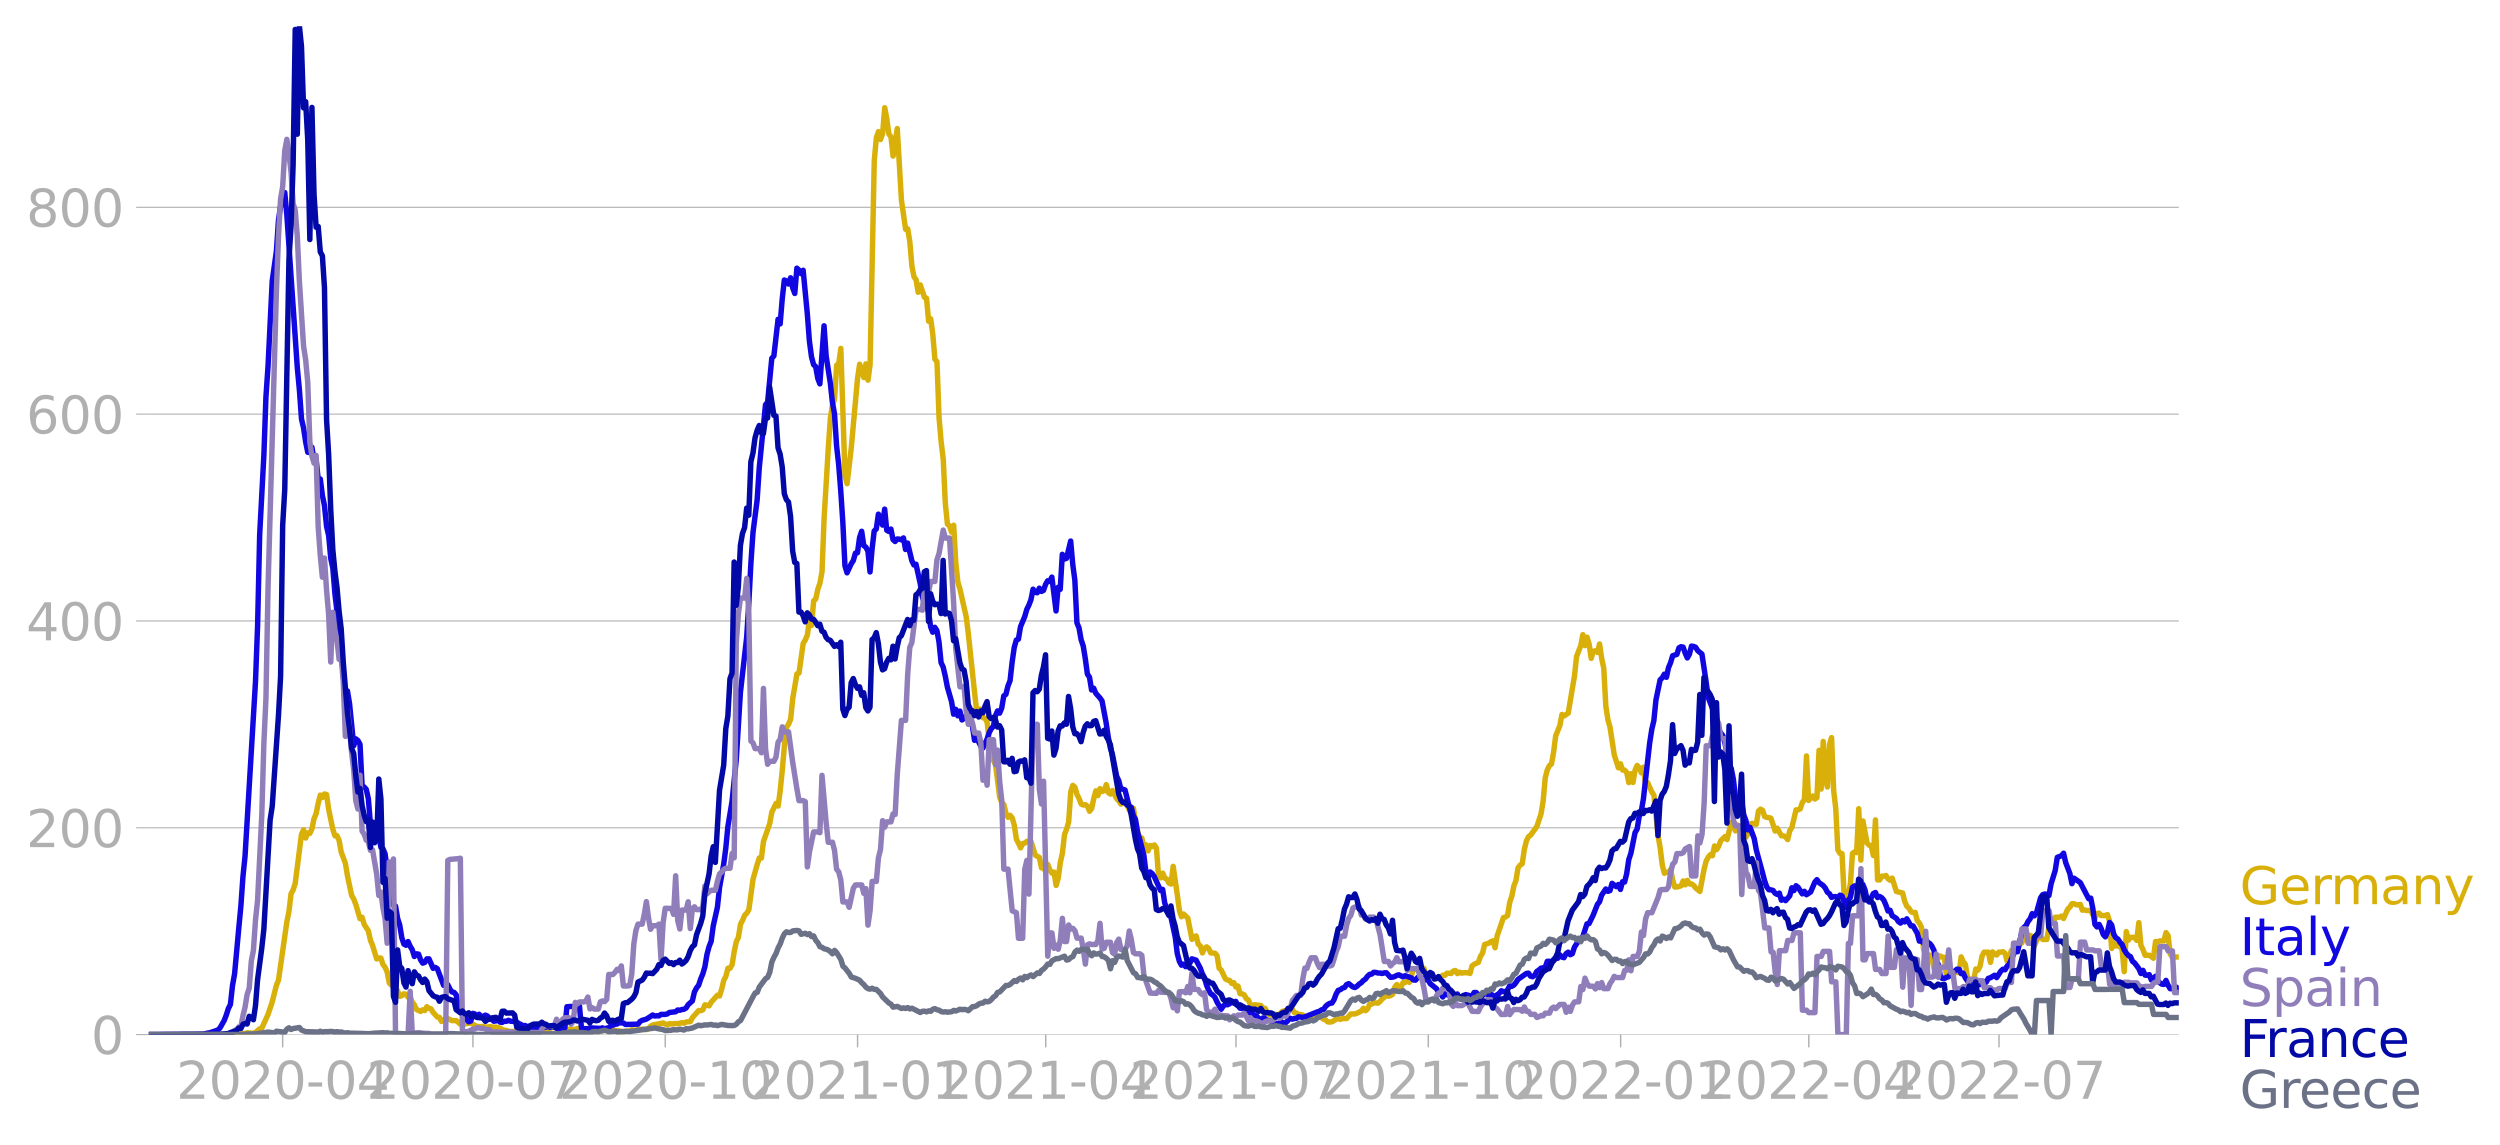 <svg xmlns:xlink="http://www.w3.org/1999/xlink" width="916.28" height="419.551" viewBox="0 0 687.21 314.663" xmlns="http://www.w3.org/2000/svg"><defs><style>*{stroke-linejoin:round;stroke-linecap:butt}</style></defs><g id="figure_1"><path d="M0 314.663h687.21V0H0v314.663z" style="fill:none" id="patch_1"/><g id="axes_1"><path d="M40.922 284.4h558V7.2h-558v277.2z" style="fill:none" id="patch_2"/><g id="matplotlib.axis_1"><g id="xtick_1"><g id="line2d_1"><defs><path id="m77b3d63b80" d="M0 0v3.5" style="stroke:#b0b0b0;stroke-width:.4"/></defs><use xlink:href="#m77b3d63b80" x="77.701" y="284.4" style="fill:#b0b0b0;stroke:#b0b0b0;stroke-width:.4"/></g><g style="fill:#b0b0b0" transform="matrix(.14 0 0 -.14 48.453 302.038)" id="text_1"><defs><path id="DejaVuSans-32" d="M1228 531h2203V0H469v531q359 372 979 998 621 627 780 809 303 340 423 576 121 236 121 464 0 372-261 606-261 235-680 235-297 0-627-103-329-103-704-313v638q381 153 712 231 332 78 607 78 725 0 1156-363 431-362 431-968 0-288-108-546-107-257-392-607-78-91-497-524-418-433-1181-1211z" transform="scale(.016)"/><path id="DejaVuSans-30" d="M2034 4250q-487 0-733-480-245-479-245-1442 0-959 245-1439 246-480 733-480 491 0 736 480 246 480 246 1439 0 963-246 1442-245 480-736 480zm0 500q785 0 1199-621 414-620 414-1801 0-1178-414-1799Q2819-91 2034-91q-784 0-1198 620-414 621-414 1799 0 1181 414 1801 414 621 1198 621z" transform="scale(.016)"/><path id="DejaVuSans-2d" d="M313 2009h1684v-512H313v512z" transform="scale(.016)"/><path id="DejaVuSans-34" d="M2419 4116 825 1625h1594v2491zm-166 550h794V1625h666v-525h-666V0h-628v1100H313v609l1940 2957z" transform="scale(.016)"/></defs><use xlink:href="#DejaVuSans-32"/><use xlink:href="#DejaVuSans-30" x="63.623"/><use xlink:href="#DejaVuSans-32" x="127.246"/><use xlink:href="#DejaVuSans-30" x="190.869"/><use xlink:href="#DejaVuSans-2d" x="254.492"/><use xlink:href="#DejaVuSans-30" x="290.576"/><use xlink:href="#DejaVuSans-34" x="354.199"/></g></g><g id="xtick_2"><use xlink:href="#m77b3d63b80" x="129.996" y="284.4" style="fill:#b0b0b0;stroke:#b0b0b0;stroke-width:.4" id="line2d_2"/><g style="fill:#b0b0b0" transform="matrix(.14 0 0 -.14 100.748 302.038)" id="text_2"><defs><path id="DejaVuSans-37" d="M525 4666h3000v-269L1831 0h-659l1594 4134H525v532z" transform="scale(.016)"/></defs><use xlink:href="#DejaVuSans-32"/><use xlink:href="#DejaVuSans-30" x="63.623"/><use xlink:href="#DejaVuSans-32" x="127.246"/><use xlink:href="#DejaVuSans-30" x="190.869"/><use xlink:href="#DejaVuSans-2d" x="254.492"/><use xlink:href="#DejaVuSans-30" x="290.576"/><use xlink:href="#DejaVuSans-37" x="354.199"/></g></g><g id="xtick_3"><use xlink:href="#m77b3d63b80" x="182.865" y="284.4" style="fill:#b0b0b0;stroke:#b0b0b0;stroke-width:.4" id="line2d_3"/><g style="fill:#b0b0b0" transform="matrix(.14 0 0 -.14 153.617 302.038)" id="text_3"><defs><path id="DejaVuSans-31" d="M794 531h1031v3560L703 3866v575l1116 225h631V531h1031V0H794v531z" transform="scale(.016)"/></defs><use xlink:href="#DejaVuSans-32"/><use xlink:href="#DejaVuSans-30" x="63.623"/><use xlink:href="#DejaVuSans-32" x="127.246"/><use xlink:href="#DejaVuSans-30" x="190.869"/><use xlink:href="#DejaVuSans-2d" x="254.492"/><use xlink:href="#DejaVuSans-31" x="290.576"/><use xlink:href="#DejaVuSans-30" x="354.199"/></g></g><g id="xtick_4"><use xlink:href="#m77b3d63b80" x="235.734" y="284.4" style="fill:#b0b0b0;stroke:#b0b0b0;stroke-width:.4" id="line2d_4"/><g style="fill:#b0b0b0" transform="matrix(.14 0 0 -.14 206.486 302.038)" id="text_4"><use xlink:href="#DejaVuSans-32"/><use xlink:href="#DejaVuSans-30" x="63.623"/><use xlink:href="#DejaVuSans-32" x="127.246"/><use xlink:href="#DejaVuSans-31" x="190.869"/><use xlink:href="#DejaVuSans-2d" x="254.492"/><use xlink:href="#DejaVuSans-30" x="290.576"/><use xlink:href="#DejaVuSans-31" x="354.199"/></g></g><g id="xtick_5"><use xlink:href="#m77b3d63b80" x="287.454" y="284.4" style="fill:#b0b0b0;stroke:#b0b0b0;stroke-width:.4" id="line2d_5"/><g style="fill:#b0b0b0" transform="matrix(.14 0 0 -.14 258.206 302.038)" id="text_5"><use xlink:href="#DejaVuSans-32"/><use xlink:href="#DejaVuSans-30" x="63.623"/><use xlink:href="#DejaVuSans-32" x="127.246"/><use xlink:href="#DejaVuSans-31" x="190.869"/><use xlink:href="#DejaVuSans-2d" x="254.492"/><use xlink:href="#DejaVuSans-30" x="290.576"/><use xlink:href="#DejaVuSans-34" x="354.199"/></g></g><g id="xtick_6"><use xlink:href="#m77b3d63b80" x="339.748" y="284.4" style="fill:#b0b0b0;stroke:#b0b0b0;stroke-width:.4" id="line2d_6"/><g style="fill:#b0b0b0" transform="matrix(.14 0 0 -.14 310.5 302.038)" id="text_6"><use xlink:href="#DejaVuSans-32"/><use xlink:href="#DejaVuSans-30" x="63.623"/><use xlink:href="#DejaVuSans-32" x="127.246"/><use xlink:href="#DejaVuSans-31" x="190.869"/><use xlink:href="#DejaVuSans-2d" x="254.492"/><use xlink:href="#DejaVuSans-30" x="290.576"/><use xlink:href="#DejaVuSans-37" x="354.199"/></g></g><g id="xtick_7"><use xlink:href="#m77b3d63b80" x="392.618" y="284.4" style="fill:#b0b0b0;stroke:#b0b0b0;stroke-width:.4" id="line2d_7"/><g style="fill:#b0b0b0" transform="matrix(.14 0 0 -.14 363.37 302.038)" id="text_7"><use xlink:href="#DejaVuSans-32"/><use xlink:href="#DejaVuSans-30" x="63.623"/><use xlink:href="#DejaVuSans-32" x="127.246"/><use xlink:href="#DejaVuSans-31" x="190.869"/><use xlink:href="#DejaVuSans-2d" x="254.492"/><use xlink:href="#DejaVuSans-31" x="290.576"/><use xlink:href="#DejaVuSans-30" x="354.199"/></g></g><g id="xtick_8"><use xlink:href="#m77b3d63b80" x="445.487" y="284.4" style="fill:#b0b0b0;stroke:#b0b0b0;stroke-width:.4" id="line2d_8"/><g style="fill:#b0b0b0" transform="matrix(.14 0 0 -.14 416.239 302.038)" id="text_8"><use xlink:href="#DejaVuSans-32"/><use xlink:href="#DejaVuSans-30" x="63.623"/><use xlink:href="#DejaVuSans-32" x="127.246"/><use xlink:href="#DejaVuSans-32" x="190.869"/><use xlink:href="#DejaVuSans-2d" x="254.492"/><use xlink:href="#DejaVuSans-30" x="290.576"/><use xlink:href="#DejaVuSans-31" x="354.199"/></g></g><g id="xtick_9"><use xlink:href="#m77b3d63b80" x="497.207" y="284.4" style="fill:#b0b0b0;stroke:#b0b0b0;stroke-width:.4" id="line2d_9"/><g style="fill:#b0b0b0" transform="matrix(.14 0 0 -.14 467.959 302.038)" id="text_9"><use xlink:href="#DejaVuSans-32"/><use xlink:href="#DejaVuSans-30" x="63.623"/><use xlink:href="#DejaVuSans-32" x="127.246"/><use xlink:href="#DejaVuSans-32" x="190.869"/><use xlink:href="#DejaVuSans-2d" x="254.492"/><use xlink:href="#DejaVuSans-30" x="290.576"/><use xlink:href="#DejaVuSans-34" x="354.199"/></g></g><g id="xtick_10"><use xlink:href="#m77b3d63b80" x="549.501" y="284.4" style="fill:#b0b0b0;stroke:#b0b0b0;stroke-width:.4" id="line2d_10"/><g style="fill:#b0b0b0" transform="matrix(.14 0 0 -.14 520.253 302.038)" id="text_10"><use xlink:href="#DejaVuSans-32"/><use xlink:href="#DejaVuSans-30" x="63.623"/><use xlink:href="#DejaVuSans-32" x="127.246"/><use xlink:href="#DejaVuSans-32" x="190.869"/><use xlink:href="#DejaVuSans-2d" x="254.492"/><use xlink:href="#DejaVuSans-30" x="290.576"/><use xlink:href="#DejaVuSans-37" x="354.199"/></g></g></g><g id="matplotlib.axis_2"><g id="ytick_1"><path d="M40.922 284.4h558" clip-path="url(#p1992ec8195)" style="fill:none;stroke:#b0b0b0;stroke-width:.3;stroke-linecap:square" id="line2d_11"/><g id="line2d_12"><defs><path id="me01e7eb302" d="M0 0h-3.5" style="stroke:#b0b0b0;stroke-width:.3"/></defs><use xlink:href="#me01e7eb302" x="40.922" y="284.4" style="fill:#b0b0b0;stroke:#b0b0b0;stroke-width:.3"/></g><use xlink:href="#DejaVuSans-30" style="fill:#b0b0b0" transform="matrix(.14 0 0 -.14 25.015 289.719)" id="text_11"/></g><g id="ytick_2"><path d="M40.922 227.547h558" clip-path="url(#p1992ec8195)" style="fill:none;stroke:#b0b0b0;stroke-width:.3;stroke-linecap:square" id="line2d_13"/><use xlink:href="#me01e7eb302" x="40.922" y="227.547" style="fill:#b0b0b0;stroke:#b0b0b0;stroke-width:.3" id="line2d_14"/><g style="fill:#b0b0b0" transform="matrix(.14 0 0 -.14 7.2 232.866)" id="text_12"><use xlink:href="#DejaVuSans-32"/><use xlink:href="#DejaVuSans-30" x="63.623"/><use xlink:href="#DejaVuSans-30" x="127.246"/></g></g><g id="ytick_3"><path d="M40.922 170.694h558" clip-path="url(#p1992ec8195)" style="fill:none;stroke:#b0b0b0;stroke-width:.3;stroke-linecap:square" id="line2d_15"/><use xlink:href="#me01e7eb302" x="40.922" y="170.694" style="fill:#b0b0b0;stroke:#b0b0b0;stroke-width:.3" id="line2d_16"/><g style="fill:#b0b0b0" transform="matrix(.14 0 0 -.14 7.2 176.012)" id="text_13"><use xlink:href="#DejaVuSans-34"/><use xlink:href="#DejaVuSans-30" x="63.623"/><use xlink:href="#DejaVuSans-30" x="127.246"/></g></g><g id="ytick_4"><path d="M40.922 113.84h558" clip-path="url(#p1992ec8195)" style="fill:none;stroke:#b0b0b0;stroke-width:.3;stroke-linecap:square" id="line2d_17"/><use xlink:href="#me01e7eb302" x="40.922" y="113.84" style="fill:#b0b0b0;stroke:#b0b0b0;stroke-width:.3" id="line2d_18"/><g style="fill:#b0b0b0" transform="matrix(.14 0 0 -.14 7.2 119.16)" id="text_14"><defs><path id="DejaVuSans-36" d="M2113 2584q-425 0-674-291-248-290-248-796 0-503 248-796 249-292 674-292t673 292q248 293 248 796 0 506-248 796-248 291-673 291zm1253 1979v-575q-238 112-480 171-242 60-480 60-625 0-955-422-329-422-376-1275 184 272 462 417 279 145 613 145 703 0 1111-427 408-426 408-1160 0-719-425-1154Q2819-91 2113-91q-810 0-1238 620-428 621-428 1799 0 1106 525 1764t1409 658q238 0 480-47t505-140z" transform="scale(.016)"/></defs><use xlink:href="#DejaVuSans-36"/><use xlink:href="#DejaVuSans-30" x="63.623"/><use xlink:href="#DejaVuSans-30" x="127.246"/></g></g><g id="ytick_5"><path d="M40.922 56.987h558" clip-path="url(#p1992ec8195)" style="fill:none;stroke:#b0b0b0;stroke-width:.3;stroke-linecap:square" id="line2d_19"/><use xlink:href="#me01e7eb302" x="40.922" y="56.987" style="fill:#b0b0b0;stroke:#b0b0b0;stroke-width:.3" id="line2d_20"/><g style="fill:#b0b0b0" transform="matrix(.14 0 0 -.14 7.2 62.306)" id="text_15"><defs><path id="DejaVuSans-38" d="M2034 2216q-450 0-708-241-257-241-257-662 0-422 257-663 258-241 708-241t709 242q260 243 260 662 0 421-258 662-257 241-711 241zm-631 268q-406 100-633 378-226 279-226 679 0 559 398 884 399 325 1092 325 697 0 1094-325t397-884q0-400-227-679-226-278-629-378 456-106 710-416 255-309 255-755 0-679-414-1042Q2806-91 2034-91q-771 0-1186 362-414 363-414 1042 0 446 256 755 257 310 713 416zm-231 997q0-362 226-565 227-203 636-203 407 0 636 203 230 203 230 565 0 363-230 566-229 203-636 203-409 0-636-203-226-203-226-566z" transform="scale(.016)"/></defs><use xlink:href="#DejaVuSans-38"/><use xlink:href="#DejaVuSans-30" x="63.623"/><use xlink:href="#DejaVuSans-30" x="127.246"/></g></g></g><path d="m40.922 284.4 24.136-.081 2.3-.244.574-.162 1.15.08.574.042.574-.244 1.15-.975.574-.162 1.724-3.817 1.15-3.452 1.15-4.549.574-1.42 2.298-16.042.575-2.802L80 245.7l.574-1.056.575-1.827 1.724-13.482.575-1.219.574 2.234.575-1.38.575.12.574-1.258.575-2.802.575-1.34.574-2.883.575-2.234.575.65.574-.975.575.163.575 4.06 1.149 5.483.575 1.787h.574l.575 1.259.575 3.208 1.149 3.086.575 3.452 1.149 5.4.575.976.574 1.502 1.15 3.899.574-.366.575 1.95 1.15 1.786.574 2.6.575 1.38 1.149 3.736.575-.284.574.04.575 1.787.575.731.574 1.3.575 3.005.575.609.574.081.575.447.575 1.096.574 1.462.575-.203.575-.487.574.122.575.812.575-.04.574 1.38.575.73.575 1.3 1.149.528.575-.446.574.203.575-1.056.575.447.574.162.575.975 1.15 1.258.574.082.575 1.137.574-.488h.575l.575-.324 1.149.568h1.15l1.149.975.574-.203.575.203.575-.163 1.149-.122 1.724.934H132.869l.575.163h.574l.575-.122 1.15.163.574-.041 1.15.284.574.366.575.203.574.08.575.204.575.081 2.298-.081 1.15-.487 2.298.08h.575l.575.123h.574l.575.284 1.15-.447.574-.243 1.15-.082.574-.203.575-.325 1.724.65.574.122.575-.244.575.244 1.724.04.574-.04.575-.244.575.285 2.298-.244 1.724.528.575.244.575-.163 1.149.04.575-.324.574-.122.575.081.575-.04 1.149.325 1.15.08.574.204h.575l1.149-.163.575-.04.574-.325.575.122h.575l.574-.244 1.15-.04 1.149.121.575-.284.574-.65.575-.325 2.873-.568 1.15.568.574-.406.575.122 1.15-.122.574.04 1.15-.283.574.162.574-.365 1.15-.082.574-1.096 1.724-1.95.575.041.575-.243.574-1.381 1.15.284.574-1.015 1.724-1.909.575.203.575-1.868.574-2.396.575-1.137.575-2.193h.574l.575-1.015.575-3.614.574-2.68.575-1.178.575-3.614.574-1.097.575-1.38.575-.569.574-.934 1.15-8.406 1.15-4.061.574-1.787.574.04.575-4.588 1.15-3.249.574-1.705.575-3.087 1.15-2.396.574.731.574-4.264.575-5.604.575-6.741.574-5.076.575-.812.575-1.422.574-5.644 1.15-6.782.574-.244 1.15-8.162.574-.894.575-1.421.575-4.183.574 1.584.575-6.741.575-.528.574-2.68.575-1.665.575-3.127.574-14.701 1.15-19.208.574-8.366.575-3.573.575-1.544.574-9.38.575-.406.575-4.224 1.149 35.046.575 2.152 1.149-9.868 1.724-19.086.575-3.899 1.149 3.655.575-3.736.574 4.467.575-4.304 1.15-56.123.574-6.213.575-1.665.574 2.152.575-1.665.575-7.066.574 3.046.575 4.183.575.812.574 5.239 1.15-7.554 1.149 19.696 1.15 8 .574-.122.575 3.493.574 6.74.575 2.925.575.812.574 3.452.575-2.03 1.15 3.41.574.285.575 6.294.574-.65.575 4.264.575 6.823.574.69.575 15.432.575 6.578.574 4.873.575 12.143.575 5.604.574.528.575 1.705.575-1.908.574 10.274.575 5.36.575 1.95 1.724 7.634.574 4.589 1.724 16.284.575 4.914.575-.487.574.081.575 2.315.575.162.574 1.056.575 5.28 1.15 5.278.574 1.056 1.15 8.975.574 1.543.575.488.574 2.477.575 1.056.575-.528.574.69.575 2.071.575 3.817.574 1.056.575 1.3.575-1.178.574-.122.575-.487h1.15l1.149 3.777 1.149.65.575 2.842.574-.04.575 1.096.575-1.99.574 1.502.575.894.575-.284.574 3.654.575-1.99.575-4.263.574-2.6.575-5.116.575-1.462.574-1.99.575-8.284.575-1.787.574.528.575 1.99.575 1.096.574 1.503.575.284.575-.122.574.447.575 1.38.575-.73.574-2.721.575-2.153.575 1.3.574-1.909.575.772.575-.203.574-1.665.575 2.193.575.406.574-.975 1.15 2.274.574.569.575.893.575-.243.574-.69 1.15 2.517.574.69.575-1.137.575 3.818 1.149 4.75.575-.405.574 2.518.575-.65.575 1.665.574-1.462.575.284.575-.447.574.853.575 7.635.575.568.574-1.3.575 1.382.574.284.575 1.056.575.284.574-4.873 1.15 7.878.574 4.305.575 1.665.575-.731 1.15 1.096 1.148 5.848.575-.65.575-.284.574 2.274.575.487.575 1.909.574-1.218.575-.447.575.447.574 1.218 1.15.081.574.65.575 3.492.575.488 1.15 2.436.574.325.574.081.575.813.575-.204.574 1.219.575-.285.575 2.112.574.04.575.285.575 1.056.574.325.575 1.3.575.811.574-.771 1.724.203.575.812.575-.04.574 1.258.575.528 1.15.163.574-.325.575.365.574-.406.575-.65.575-.243 1.15-.122 1.148-.244.575.853.575.163.574.284 1.15.203.574.772 1.15-.366.574.244 1.724-.285h.575l1.15.813.574.203.575.528.574.04.575-.081 1.15-.69.574-.203.575.243.574-.243h1.15l1.149-1.26h1.15l.574-.202 1.15-.61.574-.73.575.65.574-.488.575-1.259.575-.081.574-.366 1.15.122.574-.487.575-.69.575-.407.574-.852.575.528.575-.163.574-.365.575-1.95.575-.73.574 1.42.575-.73.575-1.219.574-.04.575-.528.575.487 1.149-3.736.575.04.574.407.575.122.575-.812.574.162.575 1.95.575-.326.574-.162.575.771.575.122.574.447.575-.365.575-.041.574-.528.575.04.575-.609 1.149.082.575-.65.574-.162.575.852.575-.406.574.284.575-.121h1.15l.574.203.575-2.071.574-.447 1.15-.528.574-1.624.575-.894.575-2.396 1.149-.365.575-.406.574-.244.575 1.909.575-3.25 1.724-5.035.574-.162.575-.406.575-3.574.574-1.705.575-2.843.575-1.503.574-3.492.575-.731.575-.406.574-3.899.575-2.355.575-1.178.574-.406 1.724-2.396 1.15-3.451.574-3.534.575-6.335.575-2.233.574-1.178.575-.446.575-3.209.574-4.507 1.15-2.843.574-3.046.575.406 1.15-.771 1.723-10.234.575-5.36 1.15-2.965.574-3.005.575 3.005.574-2.314.575 1.908.575 3.899.574-1.95.575-.121.575.446.574-2.314.575 3.939.575 2.72.574 10.437.575 3.736.575 2.03 1.149 7.554 1.15 3.614.574-1.096.575 1.706.574.04.575.65.575 2.761.574-2.436.575 2.396.575-3.411.574-1.26.575.65.575 1.381.574-1.543.575 5.157.575-.893 1.149 2.558.575.894 1.149 11.127.575 3.33.574 4.71.575 2.274.575-.284.574.081.575-.852.574 2.964.575 1.868h.575l1.15-.325.574-1.34.574 1.056.575-1.218.575.974h.574l.575.406.575.731 1.15.934 1.148-6.091.575-2.274.575-1.056.574-.69.575.284.575-2.68.574 1.015.575-.934.575-1.543 1.15-1.097.574.813 1.15-4.67.574.73.574 1.544.575-1.625.575.65.574-.081.575 2.883.575-.081.574-.975.575-2.64.575-.202.574.243h.575l.575-3.614.574-.528.575.325.575 1.705.574.244.575.04.575.204 1.15 3.492.574-.771 1.15 2.07.574.041.574.244.575.772.575-2.437.574-.893 1.15-4.833h.574l.575-.284.575-1.746.574-.772.575-12.02.575 12.223 1.15-1.218.574.812.574-.366.575-12.995.575 10.64.574-13.076.575 10.396.575 2.112.574-11.737.575-1.827.575 14.538.574 4.955.575 11.37.575.934.574.081.575 11.452.575.528.574-.568.575-3.127.575-8.325.574-.447.575.203.575-12.06.574 14.131.575-10.761 1.15 6.091.574.569.575.243.574 2.6.575-9.788.575 16.488h.574l.575-1.015h.575l.574-.203.575.893.575.406.574-.568 1.15 3.654 1.724.447.574 2.315.575 1.3.575.527.574.975.575.244.575-.041.574 2.274.575.65.575 1.178.574 6.05.575 1.909.575-.284.574-.04.575.933.575 2.721.574.203.575-3.614h.575l.574.325.575.08.575 5.443.574-2.193.575 1.665.575-.61.574-.162 1.15-.04.574-4.265.575 1.34.575.69.574 3.534.575.772 1.15.04.574-3.046.575.325.574-1.015.575-2.883.575-1.056h1.149l.575 2.802.574-2.883.575.609.575.244.574-.772h.575l.575-.122.574.447.575 2.152.575-1.015.574-1.909 1.15-.04.574-.203.575-2.559.575.731.574-1.502.575.65.575-1.219h.574l.575.325.575 2.558 1.149-2.599.575.082.574.73h1.15l.574-3.451.575-1.828.575.812.574-1.624 1.15-.04.574-.285.575.65 1.15-2.599.574-.487.575-.975h.574l.575.284.575.04.574-.12.575 1.583.575-.081.574.162h1.15l.574 1.218.575.853.575-1.259.574-.081.575.65h1.15l.574-.244.575 1.828.574 7.472.575-1.503.575.812h1.149l.575 1.097.574 5.97.575-11.006.575 2.356.574-.772h1.15l.574.812.575-4.873.575 6.254.574 1.178.575 1.543h1.15l1.149.812.574-4.589.575.081.575-.243h1.149l.575-2.275.574.772.575 5.036.575.974 1.149-.081h.575" clip-path="url(#p1992ec8195)" style="fill:none;stroke:#d8b009;stroke-width:1.5;stroke-linecap:square" id="line2d_21"/><path d="m40.922 284.4 14.367-.081.575-.04 1.15-.285.574-.081 2.298-.772.575-.568 1.15-2.03.574-1.463.575-1.827.574-1.137.575-5.198.575-3.208 1.15-12.549.574-6.01.574-8.162.575-5.645 2.873-47.96.575-15.31.575-25.096 1.15-21.726.574-16.163.574-8.447 1.15-23.431 1.15-8.163.574-8.568.574-3.818 1.15-3.736.574 6.213 2.874 41.95.574 6.091.575 7.96.575 2.518.574 3.817.575 2.843.575.08.574-1.461.575 3.452.575-.203.574 5.563.575-.081.575 4.548.574 2.762.575 5.726.575 2.477.574 6.294.575 2.721.575 7.025.574 4.914.575 6.173.575 4.63 1.149 13.4.575-2.396.574 3.493 1.15 11.533.574-1.868.575.447.575 1.055.574 11.371.575.366.575.65.574 2.598.575 7.066.575.488.574.04.575 1.665.575.812.574 3.25.575.405.575 1.381 1.149 8.853.575 1.38.574 3.859.575.284.575 3.411.574 1.787.575 3.492.575 1.746.574.325.575-1.015.575 1.3.574.934.575 1.868.575-.731.574.08.575 1.585.575.893.574-.203.575-.975h.575l1.149 2.6.575-.244.574.365 1.724 4.548.575-.527.575.365.574 1.178.575.812.575.122.574.65.575 3.005.575 1.3.574.69.575 1.664.575.082.574.69.575-.203.575-2.112.574.163.575.609.575-.528.574.609.575-.081.575-.284.574.243.575.731.575.122.574.569.575-.082.575-.203.574.528.575.081.575-.324.574.04.575-.284.575.244 1.149.08.575.163.574.406.575.244.575.365.574-.08.575.324 1.724.569.575-.163h.574l.575-.122.575-.284.574.244 1.15-.285.574.244.575-.325 1.15.569 1.723-.04h.575l.575-5.89 1.149-.08 1.724.162.575-.244.574 6.295.575-.122 1.15.04.574-.243 2.873.162.575-.162.575.284.574-.203.575-.081.575-.61.574-.121.575-.244.575-.08.574-.326 1.15.04.574.407 3.448-.081.575-.731.575-.325 1.149-.325 1.15-.731.574-.406.575.284.574-.081.575.04.574-.405h1.15l.574-.122.575-.406 1.724-.203.575-.488.574.081.575-.203.575-.08.574-.326.575-.934 1.15-1.015.574-2.477.575-1.097.574-.73.575-1.747.575-1.38.574-1.95.575-3.41.575-2.153.574-1.462.575-4.224 1.15-5.157.574-5.36 1.15-6.457.574-4.386.575-5.93 1.15-6.984 1.148-11.33 1.15-18.6 1.724-15.187.574-9.218.575-11.005.575-8.447 1.15-9.056.574-8.731 1.724-17.422.574-.69 1.15-12.061.574-.65 1.15-10.07.574 1.258.575-6.863.575-5.198.574.244.575.852.575-1.705.574 2.761.575 1.543.575-6.944.574.528.575.975.575-.934 1.15 11.98.574 7.512.574 4.305.575 2.152.575.528.574 3.249.575 1.502 1.15-15.96.574 8.285 1.15 7.432.574 5.36.575 3.087.574 8.852.575 5.158.575 7.228.574 8.731.575 11.858.575 1.909 1.149-2.477.575-.894.574-2.03.575-.122.575-4.183.574-1.705.575 3.939.575.406.574 1.096.575 5.726.575-6.416.574-4.833.575-.568.575-4.061.574 1.34.575 1.665.575-4.386.574 5.807.575.325.575-.65.574 2.884.575.528.575-.69.574.04.575.203.575-.528.574 3.168.575-1.747 1.15 4.833.574 1.178.575-.203 1.149 5.238.575 3.696.574 1.705.575-.365.575 2.883.574 4.061.575 1.462.575-1.34.574.893.575 3.127.575 5.685.574 1.219.575 2.477.575 3.005 1.149 3.98.575 3.492.574-1.34.575 1.787.575-1.3.574 2.437.575-.447 1.15-1.462.574 2.071.575 1.584.574 3.858.575-1.178.575 1.625.574 1.137.575.528 1.15-2.437.574-1.787.575-1.096.574-.61.575-2.923.575-1.34.574.609.575-1.38.575-3.371.574-.407.575-2.314.575-1.462.574-5.117.575-4.02.575-2.03.574-.244.575-3.412 1.15-2.761.574-1.99.575-1.178.574-1.502.575-2.883.575.852.574.122.575-1.259.575.894.574-.285.575-1.665.575-.974.574.162.575-1.177 1.15 9.3.574-6.498.575.568.574-9.624.575 1.3.575-.204 1.149-4.751.575 6.416.574 4.345.575 11.737.575 1.38.574 3.249.575 1.706.575 3.492.574 4.264.575.812.575 3.533.574-.487.575 1.38 1.15 1.3.574.812 1.15 6.132.574 3.899.575 2.964.574 1.828 1.15 5.888.574 1.218.575 2.275.575.08.574.204 1.15 4.548.574.203.575 2.315.575 1.015.574 3.574.575 1.868 1.15 4.386.574 4.588.575 1.503.574-1.462.575.447.575.853 1.724 3.776.574-.284.575 3.736.574 1.706 1.15 2.274 1.15 5.36.574 4.548.574 2.153.575 1.056.575-.285.574.69.575-.365.575-.609.574-1.178 1.15.366 1.15 2.193.574 1.584.574 1.015.575 2.07.575 1.382.574.974.575.366.575.609.574 1.3 1.15 1.99.574-.854.575-.487.575.122.574-.284.575-.447.575.244.574-.447.575 1.137.575.73.574.082.575-.122.575.731 1.15.731.574.122.574.406.575.203.575.731.574.163.575-.366.575.163.574.568.575-.04 1.15.406.574.406.575.08 1.15-.486.574.324.574-.162 1.15-1.178.574.244.575-.162.575-.041.574-.447 1.15.163.574-.122 3.448-1.38.575-.163.575-.406.574-.122.575-.853.575-.487.574-.325.575-.081.575-.934.574-1.544.575-1.015.575-.162.574-.447.575-.162.575-.813.574-.243 1.15.893.574.163.575-.366.575-.568.574-.366.575-.61.575-.405.574-.772.575-.528.575-.08.574-.488.575.04.575.163h.574l.575.122.575-.163.574-.04 1.15 1.259.574-.041.575-.163.575-.324.574-.163 1.15.569.574-.325 1.724.609.575.569.575.04.574-.73.575-.041 1.15.243.574.488h.575l.574 1.015 1.724 1.38.575.975.575.406.574.894.575-.853.575.243 1.149.163 1.15.122.574-.488.575 1.3.574.122.575-.406.575-.853 1.724.447.574-1.016h.575l.575.569.574.893 1.15-1.259.574.244.575.081.575-.081 1.149.69.575-.528.574-.365.575-.731.575.244h.574l.575-.488.575-1.096.574.122.575-.325.575-.69.574-.894 2.299-1.624.575-.082.574.813.575.162.575-.406.574-1.056.575-.365.575-.528 1.149-.203.575-1.665.574-.04.575.202.575-.243.574-.731.575-.041.575-.934.574.609.575.162.575-1.096.574-.406.575.69.575-.284.574-1.787 1.15-1.787.574-.243.575-.853 1.15-3.533.574-.081 1.15-2.356 1.149-2.924.574-.69.575-1.827 1.15-1.706.574.65.575-.203.574-1.99 1.15.893.574-.568.575 1.34.575-2.112.574.081.575-2.314.575-3.858.574-1.706 1.15-5.726.574-.974.575-3.533.575-1.422.574-3.33 1.15-10.355.574-5.036.575-3.695.575-2.437.574-5.685 1.15-5.523.574-.528.575-1.015.575.853.574-2.64.575-1.38.574-1.91 1.15-.365.574-1.787.575-.324.575.121.574 1.665.575 1.3.575-1.015.574-2.234.575.081.575.244.574.934 1.15.934 1.15 7.635.574 4.304 1.724 4.467.574 4.305.575.203 1.15 1.503.574 2.03 1.15 5.929.574 1.056.575 2.883.574 4.914.575 1.705.575-.121.574-.244.575 3.614.575 1.543.574 2.6.575-.691 1.15 3.086.574 3.127 1.724 6.335.575 2.193.574 1.625.575.771.575.04.574.163.575.772.575.325.574-.366.575 1.95.575-.285.574.406 1.15-1.34.574-2.193.575.772.575-1.34.574.446 1.15 1.787.574-.69.575.934 1.15-.772 1.149-2.68.574-.69.575.812 1.15.812.574.69.575 1.138.574.406.575 1.015.575-.203h.574l.575.446.575-.852.574.203 1.15 3.167.574-2.03.575-.69.575-2.803.574-.406.575.244.575-.569.574-.771.575.771.575 1.422.574 2.802.575.528 1.15-2.315.574-.284.575 1.38.574-.284.575.325.575.69.574 1.34.575 1.625.575-.203.574 1.502 1.15.731.574.894.575.406.575-.731.574.406.575-.853 1.15 1.95h.574l1.15 2.03.574 2.152.575-.04.574.568.575-1.178.575 1.016.574.284.575.73.575 1.179.574 3.167.575.61.575 3.167.574.771h.575l.575-.324.574-.163.575-.853.575-.203 1.149-1.015.575.04.574 1.178.575-.122.575 1.3.574.812.575.447.575.609.574.325.575-.731.575.447.574-.082 1.15-.852.574.203.575-1.056.575-.163 1.149-.69.575.65 1.149-1.787.575-.528.574.162.575-1.015.575-.487 1.724-3.98.574.528 1.15-5.32.574-1.38.575-.447.575-1.178.574-.73.575-1.422.575.609.574-.772 1.15-4.182.574-.853.575-.203.575.081.574.325.575-3.127 1.15-3.736.574-3.614 1.15-.447.574-.69.575 2.558 1.149 3.005.575 2.802.574-1.502 1.724 1.218 2.299 4.426.575-.162.574 2.883.575 4.345.575.69.574-.69.575 1.137.575 1.665.574.61.575-1.34.575-2.6.574.65.575 2.559.575 1.015.574.325.575.893.575.61.574 1.461.575.894.575.65.574.324.575 1.3.575.446 1.149 1.544.575 1.34.574-.853.575 1.3.575.04.574-.162.575 1.462 1.15-1.016.574 1.178.575.61.574.365.575.08.575-1.096.574 1.34.575.934h.575l1.149-.406.575.772h0" clip-path="url(#p1992ec8195)" style="fill:none;stroke:#1007e1;stroke-width:1.5;stroke-linecap:square" id="line2d_22"/><path d="m40.922 284.4 20.688-.081 1.15-.122 1.15-.487.574-.447.574-.244.575-.73h.575l.574-3.087.575-2.315.575-3.533.574-1.705.575-7.472.575-2.884.574-8.365.575-5.483 1.15-23.269.574-19.736.575-12.426.574-30.417 2.3-81.503.574-15.188.574-10.193.575-3.411.575-9.868.574-3.127.575 3.858.575 5.157.574 8.65.575 1.787.575 7.147.574 12.426 1.15 17.869.574 3.695.575 6.213.575 16.407.574 3.857.575 1.95.575-2.153.574 19.655.575 7.838.575 6.01.574-5.279.575 8.812.575 6.782.574 12.995.575-13.685.575 4.954.574 2.761.575 5.239.575-.73.574 6.984.575 14.904.575-7.27.574 5.036.575 6.782.575 4.71.574 8.488.575 2.233.575-9.3.574 15.351.575.853.575 1.665.574.365.575 2.437.575-.162 1.149 6.74.575 5.808.574-.934.575 4.345.575 3.005.574 6.7.575-22.334.575 2.192.574-3.005.575 48.285h3.448l.575-11.899.574 11.493 1.724-.122 1.15.163 1.724.04.574.203 2.874.122h1.149l.575-47.879.574-.284 2.299-.203.575-.122.574 47.554.575.162 1.15-.121 1.149-.61.574-.04.575-.366 1.15.203h.574l1.15.406.574-.04.575.609 2.873.04.575.082 1.149-.081 1.724.08 1.15.082 1.723.04h1.15l.574-.121 2.299.081 1.15-1.99.574.163h2.299l.574-1.868.575.852.575.122.574-1.015.575-.365h1.15l.574 1.786.575-.771.574-5.239.575.406.575-.528h1.149l.575-.203.574-1.137.575 3.249.575-.366.574.407h1.15l.574-1.99.575-.244.575.203.574-.609.575-6.863h1.15l.574-.61.575-.811.574.325.575-1.26.575 5.523h1.149l.575-.121.574-3.168.575-8.325.575-3.695.574-1.706h1.15l.574-2.72.575-3.452.575 4.426.574 3.167.575-.974h1.15l.574-.447.574 9.787.575-10.152.575-3.98 1.724.04.574 1.625.575-10.6.575 12.346.574 2.274.575-5.198h1.15l.574-2.274.575 7.35.574-5.4.575-.57.575.772h1.15l.574-.893.574-5.604.575 2.152.575-.609.574-.365h1.15l.574-2.518.575-1.99.575-.487.574-.731.575-.325h1.15l.574-4.061.575 1.178.574-59.087.575-7.92.575-4.385h1.15l.574-5.4.574 9.664.575 35.046.575.487.574 1.584h1.15l.574 1.137.575-17.665.575 16.61.574 4.223.575-.812h1.15l.574-1.138.575-4.142.574-.73.575-3.452.575 1.38h1.15l1.148 8.366 1.15 7.269.574 3.249h1.15l.574.284.575 17.95.575-4.062 1.15-5.563h1.148l.575.203.575-15.757 1.15 13.077.574 5.32h1.15l.574 2.233.574 5.198.575.69.575 2.234.574 6.05h1.15l.574 1.463 1.15-5.239.574-.893h1.724l.575 2.314.575-1.3.574 10.031.575-3.939.575-8.081h1.149l.575-6.497.574-2.275.575-7.918.575 1.786.574-1.462h1.15l.574-2.192.575.162.575-10.924 1.149-14.944h1.15l.574-12.67.575-7.391.574-1.34 1.15-9.097h1.149l.575.203.574-5.604.575-2.761.575 3.37.574-2.883h1.15l.574-5.97.575-1.705 1.15-6.457.574 2.193h1.15l1.149 17.99.574 12.426 1.15 10.477h1.149l.575 6.782.574 3.533.575-2.112.575 1.747.574 2.761h1.15l.574 2.762.575 10.193.575-2.315.574 3.695.575-12.507h1.15l.574 6.863.575-4.02.574 8.608.575 5.28.575 18.842h1.149l1.15 11.452 1.149.528.574 7.026h1.15l.574-18.965.575-2.437.575 9.26 1.149-46.66h1.15l.574 18.03.575 3.858.574-6.254 1.15 48.081.574-6.375h.575l.575 4.223.574-.893.575 1.137.575-2.437.574-6.05.575 6.375h.575l.574-4.548.575 1.137.575-.203.574.65.575 2.03h1.15l.574 3.086.575 4.061.574-5.32.575-.243.575.162h1.149l.575-1.056.574-4.75.575 7.065.575-.203.574-1.665h1.15l.574 2.843.575.446.575-3.208.574-.934.575 2.843h1.15l.574-1.056.575-4.02.574 2.396.575 3.533.575.325h1.149l.575.406.574 5.482 1.724 4.914 1.724.081.575-.812.575.487 2.298.081.575 1.747.574 2.436.575-.487.575 1.34.574-5.239 1.15-.04.574.325.575-1.747.575 1.747.574-5.402.575 4.468 1.15.04.574.975.575.446.574-.527.575 4.629.575.731h1.15l.574-.853.574 1.3.575.284.575.04.574.204h1.15l.574 1.096.575-.406.575-.69.574.406.575-.61h1.15l.574-.527.575.893.574 1.178.575-.812.575.893h1.15l1.723.73.575-.527.574-.244h1.15l.574-.243.575-.65.575-.325.574.528.575-.61h1.15l1.149-2.03.574-2.233 1.15-1.421h1.15l.574-4.468.574-3.045.575.081.575-1.665.574-1.259h1.15l.574 1.543.575 1.137.575-.893h.574l.575.487h1.15l.574-.243.575-1.706.574-2.071.575-1.38.575-2.803h1.149l.575-3.086.574-1.868.575-.772.575-2.03.574-.285h1.15l.574 2.234.575-.162.575 1.258.574.122.575-.65h1.15l.574.528 1.15 4.346 1.149 7.31h1.149l.575 1.218.574-.69.575-.366.575-1.219.574 1.138h1.15l.574-.61.575 2.965.575-.487 1.724.04h.574l.575 1.99.575.893.574 2.559.575 3.33.575-.163h1.149l.575.203.574-1.38.575-.731.575-.203.574-1.178h1.15l.574.61.575 3.816.575.61.574-1.016.575.813h1.15l.574-.285.575-.853.574.447 1.15 2.234 1.724.08.574-1.258.575-.812 1.15-1.178h1.149l.574 2.193.575-.122.575.488 1.149 1.502h1.15l.574-2.193.575 2.234.574-.812.575-.61 1.724.041.575.447.574-1.178.575 1.178.575.04.574.813h1.15l.574.852.575-.203.575-.325.574.082.575-.731h1.15l.574-1.26.575-.405.574.406 1.15-1.137h1.149l.575 2.152.574-1.38.575 1.136.575-1.705.574-.894 1.15-.04.574-4.183.575.812.575-3.127.574 1.462.575.731 1.15.04.574.732.575-1.462.574 1.096.575-1.38.575 1.664h1.149l.575-1.42.574-.813.575-1.137.575.325h1.724l.574-1.95.575-.08.575-2.843.574 3.005.575-3.94h1.15l.574-1.38.575-5.32.574.934.575-4.548.575-1.706h1.149l1.15-2.802.574-1.421.575-2.03.574-.122h1.15l.574-.772.575-3.98.574-2.233.575-.569.575-2.315h1.15l.574-.243.574-1.056 1.15-.65.574 8.081h1.15l.574-11.005.575 1.909.575-2.355.574-8.528.575-15.797h1.15l.574-2.884.575 2.071.574-6.578.575 1.34.575 4.101h1.15l2.298 22.376.574 1.624h1.15l.574 18.843.575-12.183.575 5.97.574.975.575 3.005h1.15l.574-6.538.575 7.634.574.853 1.15 9.462h1.15l.574 6.538.574.163.575 5.4.575 3.452.574-9.3h1.724l.575-2.801h1.15l.574-2.112h1.724l.575 21.28h1.15l.574.65h1.724l.574-15.432h1.15l.574-1.381h1.724l.575 8.365h1.15l.574 14.498h2.299l.574-25.056h.575l.575-7.594h1.724l.574-12.954.575 25.056h.575l.574-1.706h1.724l.575 4.345h1.15l.574 1.137h1.15l.574-10.314.575 8.609h1.149l.575-4.873h1.149l.575 10.314.574-8.04h1.15l.574 13.035.575-12.589h1.15l.574 8.244h.575l.574-6.416.575-9.584.575 12.589h1.149l.575-.203.574-6.173.575 6.417.575-2.762h1.724l.574-4.751.575 6.172h.575l.574 4.467h1.724l.575-.568h1.15l.574-1.99h1.724l.575.366h1.149l.575 1.949h1.724l.574.609h1.15l.574-.406h1.724l.575-1.665h1.15l.574-10.802h1.724l.575-3.899h1.149l.575 3.94h1.724l.574-2.031h1.15l.574-6.944h1.724l.575 3.533h1.15l.574 8.934h1.724l.575 8.65h1.149l.575-2.275h1.724l.574-10.193h1.15l.574 2.153h1.724l.575.243h1.15l.574 4.305h1.724l.575 4.914h1.149l.575.568h1.724l.574-1.137h1.15l.574.163h1.724l.575.771.575.325h.574l.575-.122h1.724l.575-.893.574-.325h.575l.575-9.706h1.724l.574 1.178h1.15l.574 11.452h1.15" clip-path="url(#p1992ec8195)" style="fill:none;stroke:#907eba;stroke-width:1.5;stroke-linecap:square" id="line2d_23"/><path d="m40.922 284.4 19.54-.081 2.298-.203.574-.285 1.15-.324.574-.285.575-.609.575.122.574-1.178.575-.203.575.122.574-2.112.575.325.575.61.574-3.858.575-7.148 1.15-8.65.574-5.198 1.724-30.05.575-3.737 1.724-25.096.574-10.6.575-41.502.575-9.95 1.15-63.228.574-9.137.574-16.894.575-37.158.575 28.792.574-29.685.575 5.563.575 16.894.574-1.706.575 10.559.575 27.33.574-36.305.575 23.838.575 9.096.574-.203.575 6.985.575 1.056.574 8.731.575 36.305.575 9.624.574 15.107.575 11.046.575 5.929.574 4.467.575 6.538.575 4.792.574 9.218 1.15 13.97.574 4.386.575 5.32.575 1.38.574 6.132.575 4.467.575-1.015.574 4.751.575 2.64.575 1.746.574-.609.575 7.716.575-6.985.574 5.685.575-.73.575-16.772.574 5.441.575 22.945.575-1.056.574 10.924.575-1.868.575.487.574 22.863.575 1.625.575-14.376.574 4.467.575.609.575 3.94.574 1.177.575-4.508.575 2.315.574 1.259.575-3.249.575.893.574.244.575 1.056.575.73.574-.933.575.73.575 2.437 1.149 1.422.575.284.574.122.575 1.096.575-1.056.574-.162.575-.04.575.568 1.149.406.575.162.574 2.437 1.15.853.574-.488.575.69.575.245.574-.447.575.974.575-.243 1.149.568 1.15.082.574.203.575.771.574-.487.575-.122.575-.325 1.149-.162 1.15.65.574-2.315.575-.04.574.527 1.724-.04.575.609.575 3.33.574.243 1.15.244h.574l.575.243.575-1.055 1.149-.528 1.724-.04.575-.488.574.447.575.121.575.488 1.149-.122h.575l.574.609 1.724-1.3.575-.243 1.15-.081.574-.163.575-.365.574.04.575.244.575-.203.574-.325 1.724.325.575.73.575-.974.574.244.575.122.575-.122.574-.61.575-.324.575-1.056.574.731.575 1.543.575-.244.574-.04.575.325.575-.447.574-.244.575-.08.575-4.143.574-.244.575-.04 1.15-.934.574-.65.575-1.137.574-2.924 1.15-.528.574-.771.575-1.178.575.081.574-.04.575.121 1.15-1.218.574-1.259.574.244.575-1.38.575-.366 1.15 1.177.574-.203.574.528.575-.568h.575l.574-.65.575 1.056.575-.406.574-.569.575-1.056.575-1.665.574-1.056.575-.487.575-2.802 1.15-3.127.574-2.071.574-6.213 1.15-5.32.574-4.914.575-2.558.575 4.304 1.15-19.817 1.148-6.904.575-10.03.575-3.493.574-10.233.575-1.584.575-30.498.574 11.899.575-5.036.575-11.451.574-3.29.575-1.584.575-5.36.574 1.95.575-14.701.575-2.356.574-4.223.575-2.03.575-1.34.574 1.99.575.202.575-4.183.574-.08.575-8.448 1.15 7.716.574.203.575 8.731.574 1.747.575 3.492.575 7.39.574 1.625.575.65.575 3.98.574 9.502.575 3.127.575.285.574 13.36h.575l.575.975.574 1.705.575-2.477.575.569.574 1.137.575.08.575.772.574.975.575-.406.575 1.909.574.284.575 1.421.575.65.574.162 1.15 1.665.574-.446.575.528.575-1.219.574 18.396.575 1.747.575-1.706.574-.569.575-6.781.575-1.097.574 1.625.575 1.055.575-.406.574 2.315.575-.69.575 4.101.574.894.575-1.016.575-18.599.574-.487.575-1.421.575 2.964.574 5.117.575 2.152.575-.325.574-1.827.575-1.015.575.406.574-3.736.575 3.492.575-3.29.574-2.558.575-.527 1.724-4.468.575 1.706.574-1.624.575.122.575-6.985.574-.447.575-.934.575-.406.574-4.548.575-.325.575 13.97.574-7.595.575 2.03.575.976.574-.163.575.081.575 2.518.574-14.62.575 14.742.575-.325.574.163.575 1.949.575 5.563.574-.568 1.15 6.578.574 1.706.575.325.575 3.167.574 6.336.575 1.299.575.406.574 1.34.575-1.137.575 1.503.574-1.665.575.528.575-1.787.574-1.3.575 4.061.575.61.574-.325.575.609.575 2.03.574-.365.575 1.137.575 8.771.574.041.575-.447.575 1.097.574-1.625.575 3.655.575-.122.574-2.517.575-.285.575.082.574-.407.575 4.914.575-.203.574 1.706.575-24.853.575-.61.574.326.575-.69.575-3.818.574-2.315.575-3.33.575 22.944.574.204.575-2.193.575 6.619.574-1.827.575-4.792.575-1.422.574.04.575-.852.575.366.574-7.635.575 3.29.575 5.035.574 1.909h.575l.575.73.574 1.462.575-2.517.575-1.746.574-.65.575.528.575-.04.574-1.138.575-.203 1.15 3.655.574-.081.575-.934.574 1.624.575 1.015.575 1.26 2.298 13.603.575 1.665.575.65.574-.04.575.77.575.245.574 2.436 1.15 6.741.574 2.6.575 1.38.575 3.899.574.934.575 1.746.575-.081.574 2.03.575.934.575.406.574 5.442.575.284.575-.162.574-.366.575-.081.574.853.575 1.096.575-2.599.574 3.533.575 1.99.575 2.924.574 1.502 1.15.935 1.15 4.913.574 1.26.574.08.575.569.575.934.574.65.575.04.575-.203.574.853.575.487.575.244.574.487.575.04.575.935.574 1.178 1.15.934.574 1.421.575.406 1.15-.284 1.149.568.574.61.575.365.575-.203 1.724.975.574-.122 1.15.406.574-.081.575.243.575.366.574-.772.575.894.575.365.574-.162.575.121h.575l.574.325.575.853.575-.65.574.163.575-.61.575-.243.574-.04.575-1.056.575.162 2.298-3.533 1.15-.934.574-1.259.575-.203.575-.975.574-.121.575.487.575-.528.574-1.097.575-.812.575-.568 1.724-3.087.574-.527 1.15-3.655 1.15-5.239.574-.122.574-2.396.575-2.883.575-1.34.574-2.03.575.202h.575l.574-.974.575 1.543.575 2.518.574.487 1.15 1.99.574.528.575.365.575-.365.574.162.575-.446.575 1.258.574-2.477.575 1.26.575.162.574 1.502.575.812.575 1.665.574-3.736.575 6.092.575 2.193 1.149.121.575-.203.574 2.112.575 2.965.575-2.6.574-1.624.575.894.575 1.38.574.366.575-1.218.575 2.802.574.852.575.569.575.975.574-1.34.575.324.575 1.503.574-.163.575-.528.575.853.574.488.575.934.575.203.574.934.575.406 1.15 1.38.574.285 1.15.081.574-.406 1.15 1.868.574-.325.575.325.574-.122 1.724.203.575-.487 1.15.528.574.04.575-.162.574 1.624.575-2.03.575.081.574-.61.575.123.575-.122.574.081.575-2.071.575 1.706.574.203.575 1.137.575-.894.574.366.575-.244.575-.69.574-.081.575-.934.575-1.381.574-.081.575-.325h.575l.574-.894.575-1.462 1.15-1.827 1.149-.731.574-.162 1.15-2.437.574-.61.575-1.258.575-2.802.574-.65.575-.284 1.15-5.117 1.149-2.883 1.724-2.355.574-1.95.575.569.575-.69.574-2.112.575-.569.575-.73.574-1.097.575.771.575-2.883.574-.771.575.365.575-.203.574.04.575-.852.575-1.3.574-2.518.575-.568.575-.122 1.149-1.95.575.204.574-.569 1.15-4.954.574-.934.575-.162.575-1.3.574.04.575-.405.575.406h.574l.575-.853.575.081.574-.244.575.366 1.15-2.762.574 9.503.575-9.665.574-1.706.575-.771.575-1.38.574-3.209.575-3.858.574-9.909.575 7.92.575-1.219 1.15-.934.574 1.3.574 4.06.575-.812.575.203.574-3.736.575.325.575-.081.574-2.274.575-13.036.575 11.208.574-15.878.575 3.452.575.365.574.894.575 1.3.575 28.06.574-27.167.575 14.944.575-1.421.574.568.575 4.305.575 14.7.574-26.72.575 18.03.575.203.574 4.751.575 1.868.575-3.045.574-8.528.575 18.111.575 1.544.574 4.101.575.244.575-.772.574 1.787.575 2.274.575 1.746.574 1.3.575 3.005.575 1.3.574 2.842.575.163.575-.488.574.934.575-.73.575-.407.574 1.543.575-.487.575-.081.574 1.462.575.487.575 2.396.574.122.575-.366.575-.203.574-.446.575.121 1.724-3.654.575-.528.574-.041.575.406.575-.365 1.724 3.939.574-.203.575-.772.575-.568.574-.772.575-1.056 1.15-2.558.574-.488.575 1.056.574.406.575 5.28.575-.934.574-3.046.575-2.112.575.203.574-.568.575-.203.575-6.051.574.487.575 3.046.575 2.152.574-.487.575.568.575.325.574.69.575 2.031.575 1.543.574.406.575 1.95.575-.041.574-.893.575 1.949.575-.122.574.731.575 1.543.575.447 1.149 3.98.575-2.884.574 1.34 1.15 1.34.574 1.381.575.366.575.162.574 2.883.575.041.575 1.178.574 1.584.575.812 1.15.162 1.149.975.574-.285.575-.527.575.284 1.149-.203.575 4.914.574-1.828.575-.771.575-.041.574 1.543.575-1.462.575.122h.574l.575-1.137.575 1.137.574-.284.575-1.747.575 1.584h.574l.575-2.72.575 3.776.574-.69.575.365.575-.243h1.149l.575-.894 1.149 1.503 1.724-.203h.575l.574-2.112.575-1.543.575-.203.574-1.909.575-.893h1.15l.574-.853 1.15-4.386 1.149 6.62h1.149l.575-10.518 1.149-1.34 1.15-9.99h1.149l.574 8.568 1.15 1.909 1.149 1.827h1.15l.574.569.575.73.574.529.575 1.015.575.365h1.149l.575.894.574-.406.575.08 1.15.529h1.149l.574 7.066.575-2.721.575-.203.574-.487h1.724l.575-4.711.575 3.655.574 1.462.575 1.949.575.934h1.149l.575.244.574.65 1.15.243.574-.162h1.15l.574 1.056.575.487.575.325.574-.69.575.974h1.15l.574.934.575-.162 1.149 2.152.575.122h1.149l.575-.406.574.65.575-.61.575.122.574-.203h1.15" clip-path="url(#p1992ec8195)" style="fill:none;stroke:#0309a6;stroke-width:1.5;stroke-linecap:square" id="line2d_24"/><path d="m40.922 284.4 25.86-.04 1.15-.122 2.298-.041 3.448-.487 1.15.121.574.204.575-.569 2.299.284.574-.853.575-.365.575.447.574-.244 1.724-.284.575.69 1.15.447 2.873.081.574.04.575-.243.575.244.574-.122h1.15l.574-.081 1.15.162.574-.081.575.122.575-.041 1.149.325.575-.122.574.122 3.448.081 1.724.081 1.724-.162 2.299-.122.575.081.574-.04.575.122 3.448.08 1.724.123.575-.122 1.724.081 1.149-.081h.575l.574.162h1.15l4.597-.081 1.724-.081 4.597.243 1.15-.04 1.724.04 9.194-.04 1.724-.244 1.15.04h1.149l2.299.082 6.896-.04.574-.204 2.299-.243 1.15-.082.574.203h1.15l1.149.082 1.149.162.575-.447.574-.08 1.15.04 1.724-.406 1.149.406 1.15-.081.574-.041.575.162 2.298-.121 1.15.04 6.896-.974 1.149.243 1.15.203.574.285 1.15-.082.574-.04.574-.163.575.081.575-.04.574-.163 1.15.244.574-.365.575.04 1.15-.243 1.723-.772.575.162 1.15-.243.574.04 1.15-.162.574.203.575-.04.574.162 1.15-.325 1.724.284 1.15.04.574-.04.574-.325.575-.69.575-.325 3.448-6.579.574-1.015.575-.162.575-1.462 1.724-2.315.574-.365.575-1.381.575-2.843.574-1.3.575-1.015.575-1.543.574-1.096.575-1.625.575-1.177.574-.528.575.203.575-.04.574-.407 1.15-.122.574.122.575.934 1.15-.284.574.365.575-.243.574.771.575-.162.575 1.218.574.65.575 1.096.575.163.574.406.575.122.575.243.574.406.575.61.575-.934.574.609 1.15 1.868.574 1.868.575.487 1.15 1.462.574 1.015 1.15.366 1.149.528.574.69.575.487.575.731.574.406.575.122.575-.243.574.325h.575l1.15 1.137.574.934 1.724 1.665.575.324.574.813 1.15-.203 1.149.568.575-.162.574.162.575-.244.575.366.574-.203 2.299 1.178.575-.325.574-.04.575.202.575-.284.574.122.575-.569.575-.162.574.325.575.08.575.407.574.122.575-.081.575.121 1.149-.121.575-.366.574.162 1.15-.487.574.122.575-.081.575.081.574.284 1.15-1.096.574-.04.575-.244.575-.447.574-.244.575-.04.575-.488.574.163.575-.122.575-.487.574-.69.575-.366.575-.934.574-.122 1.724-1.787h.575l.575-.284 1.149-1.056.575.244.574-.61.575-.324.575.487.574-.934.575.325.575-.447.574-.284.575.446 1.15-1.015.574.163.575-.853.574-.366.575-.609.575-.771.574.08.575-.974 1.15-.609.574.04 1.724-.69.575 1.056.574-.122.575-.568.575-.244.574-1.259.575-.528.575.325.574-.528.575-.08.575.243.574-.203.575 1.177.575.61.574-.772.575.325.575-.081.574-.203.575.934.575.08.574.407.575.568.575 2.315.574-2.193.575.447.575-1.34.574-.406 1.15.284.574-2.071.575 3.005 1.724 3.37.575.285.574 1.015.575.04.575.163.574-.447.575.69 1.15.041.574.244.575.487.574.244.575.528.575.365 1.149 1.26 1.724 1.015 1.15 1.786h.574l.574.244.575-.244.575.244.574.69.575-.121.575.325.574.609.575.934.575.446.574.285.575.121.575.325.574.082.575.324.575-.365 2.298.69 1.724-.162.575.325.575-.163.574-.04 1.15.243.574.569.575.365.575.122 1.15.975 1.148.162.575-.243h.575l.574.284.575.04.575-.162.574.284 1.724.163 1.15-.406.574.08.575-.202.575.162.574.04.575.285.575-.04 1.724.243.574-.487 1.15-.406.574-.366 1.15-.203.574-.243.575-.041.575-.162.574-.366.575.284.575-.284.574-.568 1.724-.731.575-.082.575-.568h.574l1.15.528.574-.203h.575l.575-.244.574.04.575-.65 1.724-2.842.575-.406.574.325.575-.61.575-.162.574.731.575.366.575-.366.574-.162.575-.569.575.325.574-.243.575-1.097.575-.122.574.366.575-.487.575-.244.574-.366.575.61 1.15-.569h.574l1.15.203h.574l.575-.203.574.61.575.08 1.15 1.137.574.285.575.934.574.365.575-.365.575.771.574-.69.575-.081.575.04.574-.528.575-.284.575.487.574-.446.575.934 1.15.325.574-.285.575.041.574-.244.575.082.575-.407.574-.73.575-.041 1.15.325.574-.04.575.162.574-.285.575.569.575-.325.574-.487.575-.122.575-.447.574.163.575-1.016.575.122.574-.771.575.203.575-.569.574.081.575-1.421.575.162.574-.446.575.243.575-.203.574-.325.575-.568.575.284.574-.812.575-1.015.575-.285 1.149-2.233.575-.244.574-1.3.575-.405.575.162.574-1.502.575.04.575.163.574-1.625 1.15-.528.574-.73.575.284.575-.528.574-.894 1.15.244.574.73.575-.405.575-.65.574-.284.575.771.575-.528 1.149-.73.575.406.574-.041.575.69.575-.487.574.975.575-1.26.575.326.574-.69.575.73.575.366.574-.04.575.486.575 2.072.574.284.575 1.056.575-.366.574.203.575.528 1.15 1.462.574-.325h.575l.574.488.575-.041.575.73.574-.527.575-.081.575.69 1.149.244 1.724-.65 1.15-1.34.574-1.015.575.04.574-.568.575-1.219.575-.73.574-1.219.575-.406.575.569.574-1.34.575.243.575.406.574-.406.575.244 1.15-2.518.574-.081.574-.284.575-.447.575-.61.574-.162.575.203.575.04.574.732.575.325.575.081.574.487.575-.162.575 1.015.574.61.575-.326.575.082.574.812 1.15 2.64 1.15.284.574.568.574-.284.575.325.575-.325.574.528 1.15 2.436 1.15 1.99.574.04 1.15 1.179.574-.203.574.04.575.366h.575l.574.609.575.934 1.15-.325 1.149.528.574.447.575.08.575-.852.574.244.575.771 1.15-.406.574-.244.575.203 1.15 1.3.574-.406 1.15 1.624 1.723-1.34.575-.69.574-.325.575-.569.575-1.055.574.162.575-.366.575.447.574-.771.575-.569.575-.812.574.162.575.04.575.285.574-.528.575.04.575.245.574.568.575-1.015 1.15.203.574.447.575.812.574.243.575.772.575 2.071.574.853.575 2.071.575-.081.574.243.575.731 1.15-.73.574-.447.575-.894.574 1.462.575-.04.575.446.574.813.575.284.575.771.574-.04.575.203.575.69 1.724.934.574.203.575.488.575-.163.574.163.575.284.575-.122.574.569.575-.244h.575l1.149.69.575.081.574.407.575.04.575.325.574-.325 1.15-.284.574.244.575.04 1.15-.162.574.284.575.447.574-.285.575-.121.575.08.574-.162h.575l.575.163 1.149 1.015.575-.04.574.08 1.15.57h.574l.575-.488.575-.122.574.284.575-.365 1.15.04.574-.324h1.15l.574-.122.575.122.574-.204.575-.73 2.299-1.584.574-.61.575-.162 1.15-.081 1.149 1.909.574.893.575 1.178 1.15 1.949.574 1.137h.575l.574-9.38h3.448l.575 9.38.575-11.858h2.873l.575-15.35.574 11.858h2.874l.574 1.34h3.448l.575 1.584 7.47-.041.575 3.655h3.448l.575.487h3.448l.575 2.762h3.448l.574.852h2.874" clip-path="url(#p1992ec8195)" style="fill:none;stroke:#6b7186;stroke-width:1.5;stroke-linecap:square" id="line2d_25"/><g style="fill:#d8b009" transform="matrix(.14 0 0 -.14 615.663 248.551)" id="text_16"><defs><path id="DejaVuSans-47" d="M3809 666v1253H2778v519h1656V434q-365-259-806-392-440-133-940-133-1094 0-1712 639-617 640-617 1780 0 1144 617 1783 618 639 1712 639 456 0 867-113 411-112 758-331v-672q-350 297-744 447t-828 150q-857 0-1287-478-429-478-429-1425 0-944 429-1422 430-478 1287-478 334 0 596 58 263 58 472 180z" transform="scale(.016)"/><path id="DejaVuSans-65" d="M3597 1894v-281H953q38-594 358-905t892-311q331 0 642 81t618 244V178Q3153 47 2828-22t-659-69q-838 0-1327 487-489 488-489 1320 0 859 464 1363 464 505 1252 505 706 0 1117-455 411-454 411-1235zm-575 169q-6 471-264 752-258 282-683 282-481 0-770-272t-333-766l2050 4z" transform="scale(.016)"/><path id="DejaVuSans-72" d="M2631 2963q-97 56-211 82-114 27-251 27-488 0-749-317t-261-911V0H581v3500h578v-544q182 319 472 473 291 155 707 155 59 0 131-8 72-7 159-23l3-590z" transform="scale(.016)"/><path id="DejaVuSans-6d" d="M3328 2828q216 388 516 572t706 184q547 0 844-383 297-382 297-1088V0h-578v2094q0 503-179 746-178 244-543 244-447 0-707-297-259-296-259-809V0h-578v2094q0 506-178 748t-550 242q-441 0-701-298-259-298-259-808V0H581v3500h578v-544q197 322 472 475t653 153q382 0 649-194 267-193 395-562z" transform="scale(.016)"/><path id="DejaVuSans-61" d="M2194 1759q-697 0-966-159t-269-544q0-306 202-486 202-179 548-179 479 0 768 339t289 901v128h-572zm1147 238V0h-575v531q-197-318-491-470T1556-91q-537 0-855 302-317 302-317 808 0 590 395 890 396 300 1180 300h807v57q0 397-261 614t-733 217q-300 0-585-72-284-72-546-216v532q315 122 612 182 297 61 578 61 760 0 1135-394 375-393 375-1193z" transform="scale(.016)"/><path id="DejaVuSans-6e" d="M3513 2113V0h-575v2094q0 497-194 743-194 247-581 247-466 0-735-297-269-296-269-809V0H581v3500h578v-544q207 316 486 472 280 156 646 156 603 0 912-373 310-373 310-1098z" transform="scale(.016)"/><path id="DejaVuSans-79" d="M2059-325q-243-625-475-815-231-191-618-191H506v481h338q237 0 368 113 132 112 291 531l103 262L191 3500h609L1894 763l1094 2737h609L2059-325z" transform="scale(.016)"/></defs><use xlink:href="#DejaVuSans-47"/><use xlink:href="#DejaVuSans-65" x="77.49"/><use xlink:href="#DejaVuSans-72" x="139.014"/><use xlink:href="#DejaVuSans-6d" x="178.377"/><use xlink:href="#DejaVuSans-61" x="275.789"/><use xlink:href="#DejaVuSans-6e" x="337.068"/><use xlink:href="#DejaVuSans-79" x="400.447"/></g><g style="fill:#1007e1" transform="matrix(.14 0 0 -.14 615.663 262.551)" id="text_17"><defs><path id="DejaVuSans-49" d="M628 4666h631V0H628v4666z" transform="scale(.016)"/><path id="DejaVuSans-74" d="M1172 4494v-994h1184v-447H1172V1153q0-428 117-550t477-122h590V0h-590q-666 0-919 248-253 249-253 905v1900H172v447h422v994h578z" transform="scale(.016)"/><path id="DejaVuSans-6c" d="M603 4863h575V0H603v4863z" transform="scale(.016)"/></defs><use xlink:href="#DejaVuSans-49"/><use xlink:href="#DejaVuSans-74" x="29.492"/><use xlink:href="#DejaVuSans-61" x="68.701"/><use xlink:href="#DejaVuSans-6c" x="129.98"/><use xlink:href="#DejaVuSans-79" x="157.764"/></g><g style="fill:#907eba" transform="matrix(.14 0 0 -.14 615.663 276.551)" id="text_18"><defs><path id="DejaVuSans-53" d="M3425 4513v-616q-359 172-678 256-319 85-616 85-515 0-795-200t-280-569q0-310 186-468 186-157 705-254l381-78q706-135 1042-474t336-907q0-679-455-1029Q2797-91 1919-91q-331 0-705 75-373 75-773 222v650q384-215 753-325 369-109 725-109 540 0 834 212 294 213 294 607 0 343-211 537t-692 291l-385 75q-706 140-1022 440-315 300-315 835 0 619 436 975t1201 356q329 0 669-60 341-59 697-177z" transform="scale(.016)"/><path id="DejaVuSans-70" d="M1159 525v-1856H581v4831h578v-531q182 312 458 463 277 152 661 152 638 0 1036-506 399-506 399-1331T3314 415Q2916-91 2278-91q-384 0-661 152-276 152-458 464zm1957 1222q0 634-261 995t-717 361q-457 0-718-361t-261-995q0-634 261-995t718-361q456 0 717 361t261 995z" transform="scale(.016)"/><path id="DejaVuSans-69" d="M603 3500h575V0H603v3500zm0 1363h575v-729H603v729z" transform="scale(.016)"/></defs><use xlink:href="#DejaVuSans-53"/><use xlink:href="#DejaVuSans-70" x="63.477"/><use xlink:href="#DejaVuSans-61" x="126.953"/><use xlink:href="#DejaVuSans-69" x="188.232"/><use xlink:href="#DejaVuSans-6e" x="216.016"/></g><g style="fill:#0309a6" transform="matrix(.14 0 0 -.14 615.663 290.551)" id="text_19"><defs><path id="DejaVuSans-46" d="M628 4666h2681v-532H1259V2759h1850v-531H1259V0H628v4666z" transform="scale(.016)"/><path id="DejaVuSans-63" d="M3122 3366v-538q-244 135-489 202t-495 67q-560 0-870-355-309-354-309-995t309-996q310-354 870-354 250 0 495 67t489 202V134Q2881 22 2623-34q-257-57-548-57-791 0-1257 497-465 497-465 1341 0 856 470 1346 471 491 1290 491 265 0 518-55 253-54 491-163z" transform="scale(.016)"/></defs><use xlink:href="#DejaVuSans-46"/><use xlink:href="#DejaVuSans-72" x="50.27"/><use xlink:href="#DejaVuSans-61" x="91.383"/><use xlink:href="#DejaVuSans-6e" x="152.662"/><use xlink:href="#DejaVuSans-63" x="216.041"/><use xlink:href="#DejaVuSans-65" x="271.021"/></g><g style="fill:#6b7186" transform="matrix(.14 0 0 -.14 615.663 304.551)" id="text_20"><use xlink:href="#DejaVuSans-47"/><use xlink:href="#DejaVuSans-72" x="77.49"/><use xlink:href="#DejaVuSans-65" x="116.354"/><use xlink:href="#DejaVuSans-65" x="177.877"/><use xlink:href="#DejaVuSans-63" x="239.4"/><use xlink:href="#DejaVuSans-65" x="294.381"/></g></g></g><defs><clipPath id="p1992ec8195"><path d="M40.922 7.2h558v277.2h-558z"/></clipPath></defs></svg>